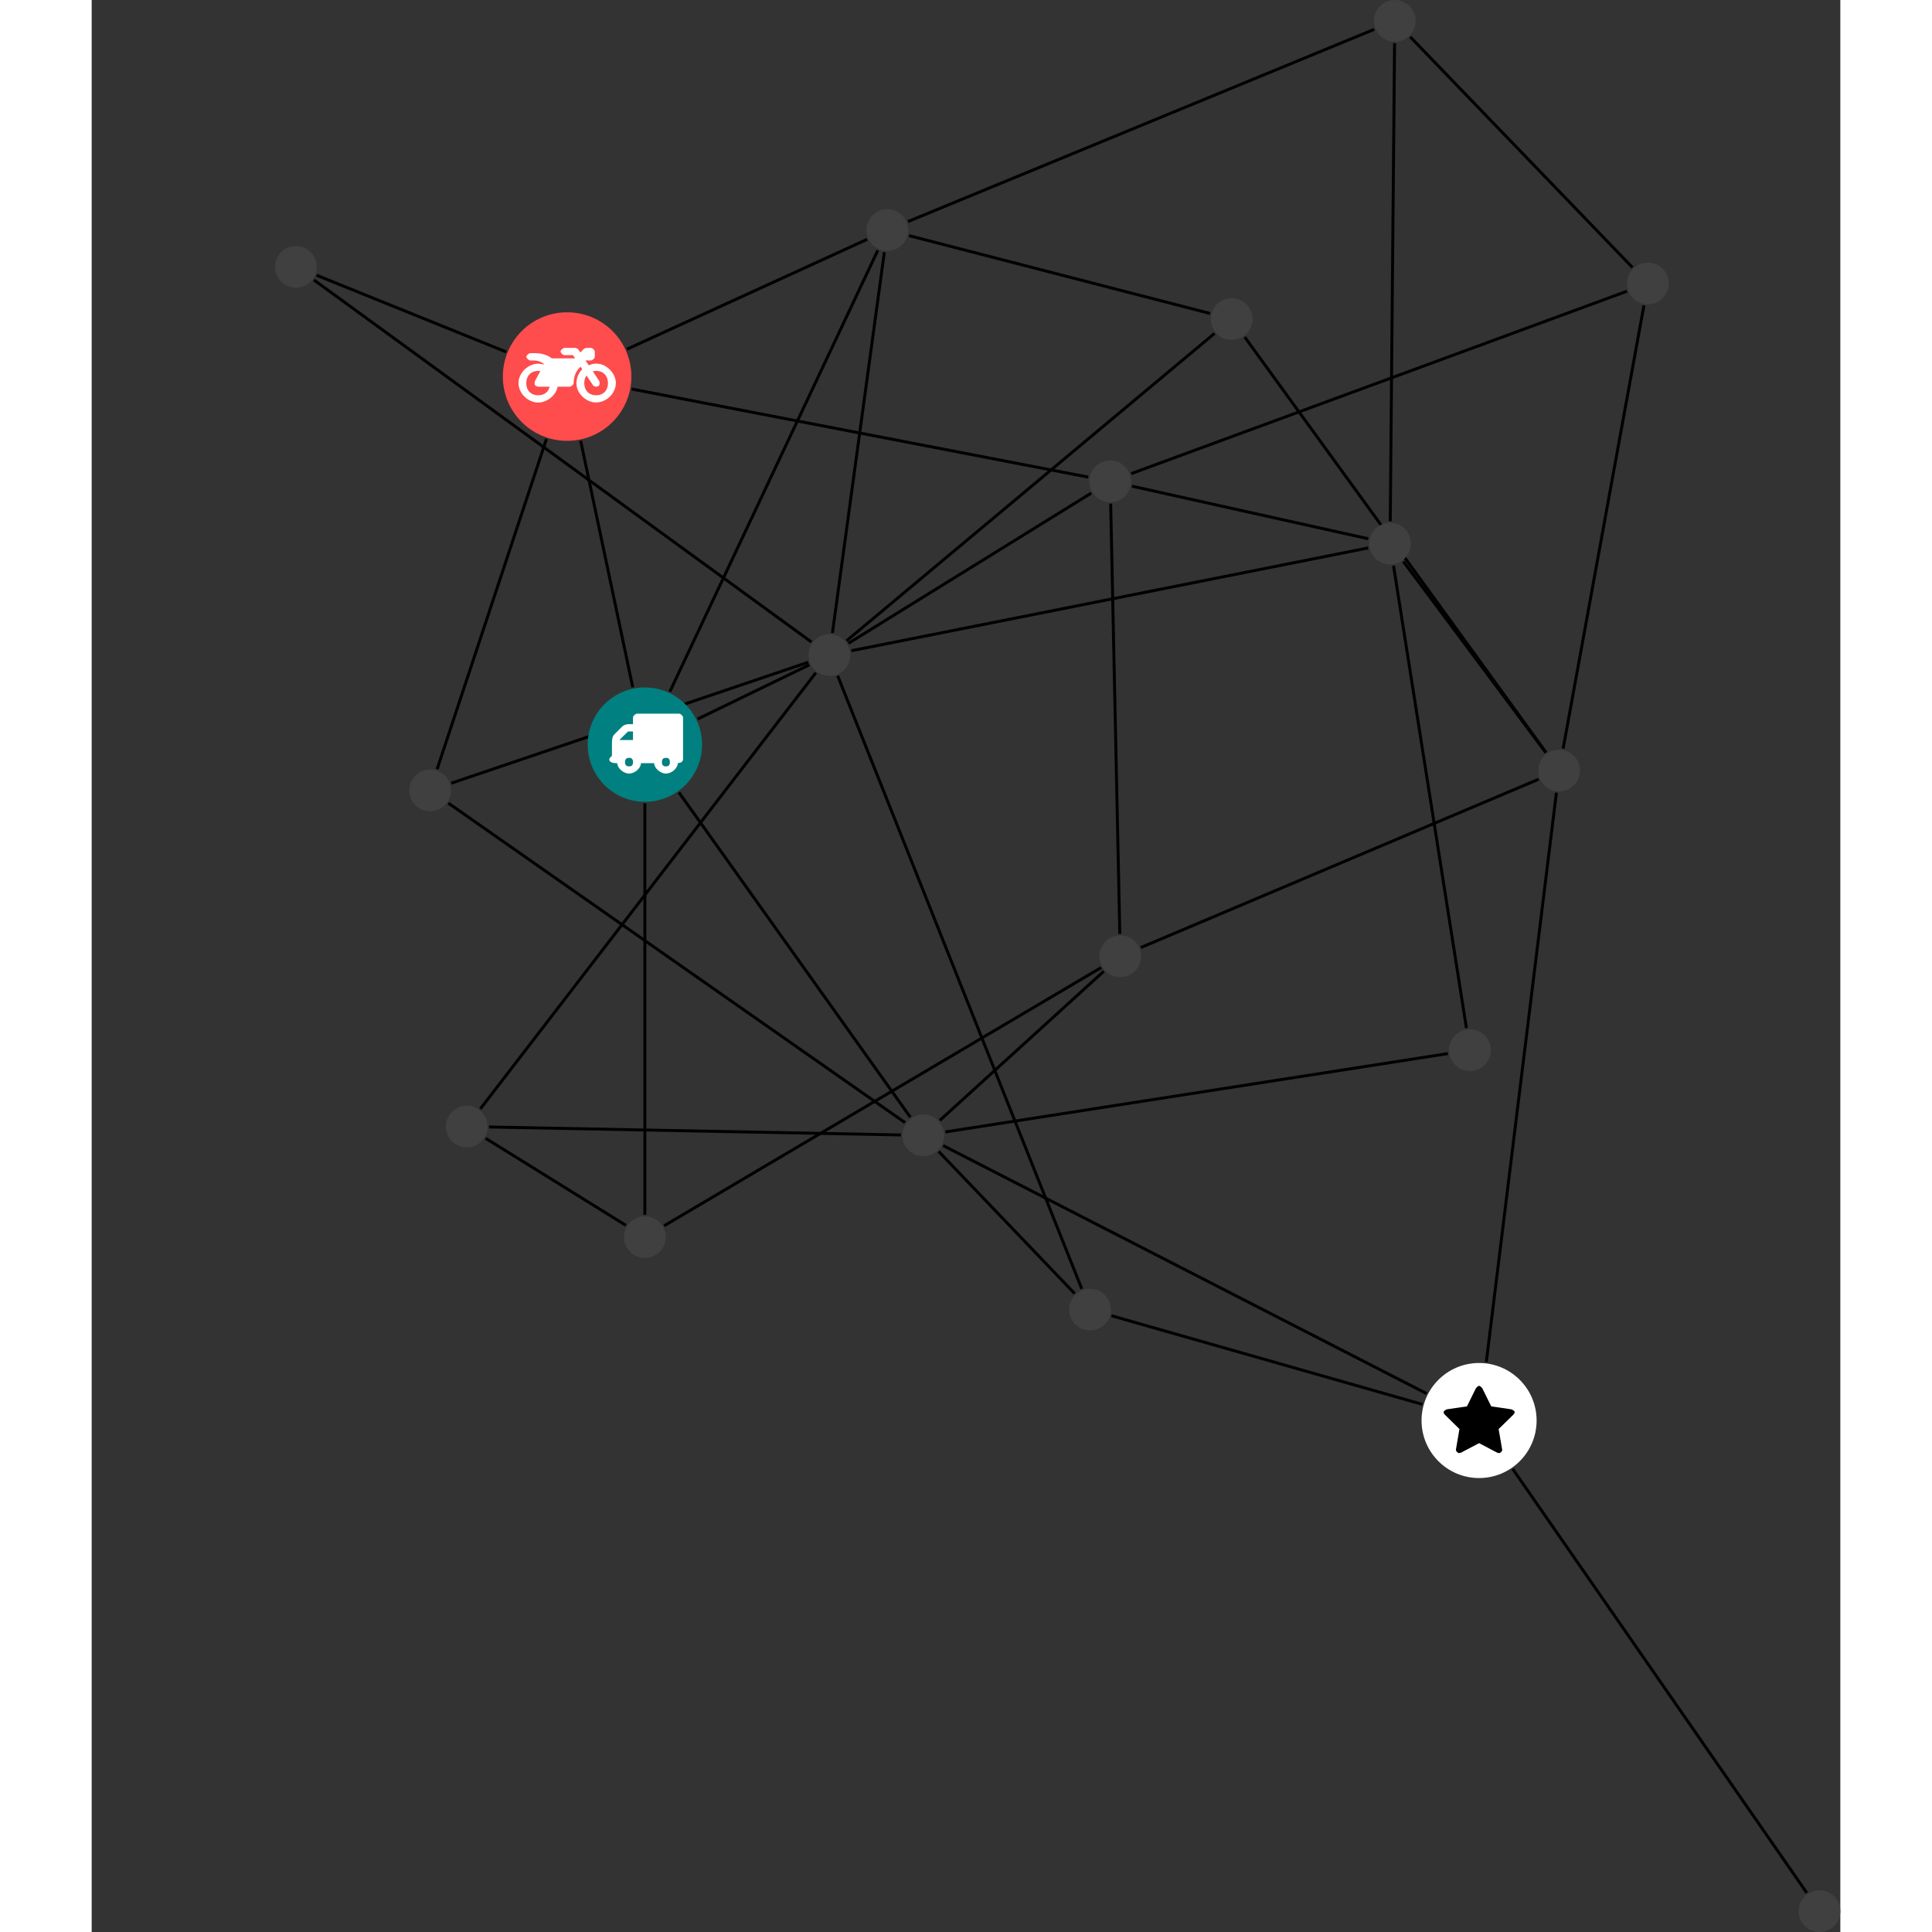 <?xml version="1.0" encoding="UTF-8"?>
<svg xmlns="http://www.w3.org/2000/svg" xmlns:xlink="http://www.w3.org/1999/xlink" width="261.120pt" height="261.120pt" viewBox="-24.782 0.000 236.339 261.120" version="1.1">
<rect x="-24.782" y="0.000" width="236.339" height="261.120" fill="#333333" stroke="none"/>
<defs>
<g>
<symbol overflow="visible" id="glyph0-0">
<path style="stroke:none;" d="M 1.422 -0.75 L 1.422 -7.922 L 3.562 -7.922 L 3.562 -0.891 L 1.422 -0.891 Z M 0.625 0 L 4.531 0 L 4.531 -8.812 L 0.438 -8.812 L 0.438 0 Z M 0.625 0 "/>
</symbol>
<symbol overflow="visible" id="glyph0-1">
<path style="stroke:none;" d="M 3.375 -0.844 C 3.375 -0.453 3.234 -0.266 2.844 -0.266 C 2.469 -0.266 2.297 -0.453 2.297 -0.844 C 2.297 -1.219 2.469 -1.422 2.844 -1.422 C 3.234 -1.422 3.375 -1.219 3.375 -0.844 Z M 1.594 -3.688 L 1.594 -3.859 C 1.594 -3.875 1.578 -3.875 1.594 -3.891 L 2.688 -4.969 C 2.703 -5 2.656 -4.984 2.688 -4.984 L 3.375 -4.984 L 3.375 -3.828 L 1.594 -3.828 Z M 8.359 -0.844 C 8.359 -0.453 8.219 -0.266 7.828 -0.266 C 7.453 -0.266 7.281 -0.453 7.281 -0.844 C 7.281 -1.219 7.453 -1.422 7.828 -1.422 C 8.219 -1.422 8.359 -1.219 8.359 -0.844 Z M 10.141 -6.891 C 10.141 -7.094 9.812 -7.391 9.609 -7.391 L 3.922 -7.391 C 3.719 -7.391 3.375 -7.094 3.375 -6.891 L 3.375 -5.969 L 2.672 -5.969 C 2.469 -5.969 2.078 -5.812 1.938 -5.672 L 0.844 -4.578 C 0.531 -4.266 0.531 -3.734 0.531 -3.328 L 0.531 -1.688 C 0.516 -1.688 0.172 -1.391 0.172 -1.203 C 0.172 -0.781 0.781 -0.703 1.062 -0.703 L 1.25 -0.703 C 1.25 -0.047 2.062 0.703 2.844 0.703 C 3.641 0.703 4.453 -0.047 4.453 -0.703 L 6.234 -0.703 C 6.234 -0.047 7.047 0.703 7.828 0.703 C 8.625 0.703 9.438 -0.047 9.438 -0.703 C 9.547 -0.703 10.141 -0.781 10.141 -1.203 Z M 10.141 -6.891 "/>
</symbol>
<symbol overflow="visible" id="glyph0-2">
<path style="stroke:none;" d="M 12.969 -2.906 C 12.844 -3.984 11.859 -5.016 10.781 -5.219 C 10.234 -5.328 9.703 -5.219 9.328 -5.031 L 8.875 -5.688 L 9.609 -5.688 C 9.812 -5.688 10.141 -5.984 10.141 -6.188 L 10.141 -6.891 C 10.141 -7.094 9.812 -7.391 9.609 -7.391 L 9.047 -7.391 C 8.969 -7.391 8.734 -7.312 8.656 -7.25 L 8.188 -6.766 L 7.891 -7.203 C 7.828 -7.281 7.594 -7.391 7.484 -7.391 L 6.078 -7.391 C 5.906 -7.391 5.547 -7.125 5.516 -6.953 C 5.484 -6.734 5.828 -6.406 6.047 -6.406 L 7.188 -6.406 L 7.484 -5.969 L 4.344 -5.969 C 4.141 -6.125 3.375 -6.672 2.141 -6.672 L 1.422 -6.672 C 1.219 -6.672 0.891 -6.375 0.891 -6.188 C 0.891 -5.984 1.219 -5.688 1.422 -5.688 L 1.781 -5.688 C 2.484 -5.688 2.906 -5.516 3.281 -5.188 L 3.25 -5.141 C 3.078 -5.188 2.797 -5.25 2.5 -5.25 C 1.109 -5.25 -0.172 -4 -0.172 -2.625 C -0.172 -1.25 1.109 0 2.5 0 C 3.75 0 4.953 -1.062 5.109 -2.141 L 6.766 -2.141 C 6.969 -2.141 7.281 -2.438 7.281 -2.625 C 7.281 -3.609 7.688 -4.391 8.219 -4.844 L 8.453 -4.5 C 7.969 -4.062 7.578 -3.203 7.672 -2.359 C 7.781 -1.172 8.969 -0.094 10.141 -0.016 C 11.703 0.094 13.156 -1.344 12.969 -2.906 Z M 2.5 -0.984 C 1.516 -0.984 0.875 -1.641 0.875 -2.625 C 0.875 -3.594 1.516 -4.281 2.5 -4.281 C 2.672 -4.281 2.844 -4.234 2.781 -4.25 L 2.047 -2.891 C 2 -2.781 2 -2.469 2.047 -2.359 C 2.125 -2.25 2.375 -2.141 2.5 -2.141 L 4.031 -2.141 C 3.891 -1.453 3.344 -0.984 2.5 -0.984 Z M 10.328 -0.984 C 9.344 -0.984 8.719 -1.641 8.719 -2.625 C 8.719 -3.109 8.859 -3.469 9.031 -3.641 L 9.906 -2.328 C 9.969 -2.219 10.203 -2.141 10.328 -2.141 C 10.391 -2.141 10.594 -2.188 10.641 -2.234 C 10.812 -2.344 10.844 -2.75 10.734 -2.922 L 9.875 -4.219 C 9.859 -4.219 10.094 -4.281 10.328 -4.281 C 11.297 -4.281 11.922 -3.594 11.922 -2.625 C 11.922 -1.641 11.297 -0.984 10.328 -0.984 Z M 10.328 -0.984 "/>
</symbol>
<symbol overflow="visible" id="glyph0-3">
<path style="stroke:none;" d="M 9.438 -5.078 C 9.438 -5.25 9.078 -5.453 8.938 -5.469 L 6.266 -5.859 L 5.078 -8.266 C 5.031 -8.375 4.75 -8.641 4.625 -8.641 C 4.5 -8.641 4.234 -8.375 4.172 -8.266 L 2.984 -5.859 L 0.312 -5.469 C 0.172 -5.453 -0.172 -5.25 -0.172 -5.078 C -0.172 -4.969 -0.062 -4.781 0.016 -4.719 L 1.969 -2.797 L 1.5 -0.062 C 1.5 -0.016 1.5 0.016 1.5 0.047 C 1.5 0.203 1.75 0.453 1.906 0.453 C 1.984 0.453 2.188 0.406 2.25 0.359 L 4.625 -0.891 L 7 0.359 C 7.062 0.406 7.266 0.453 7.344 0.453 C 7.5 0.453 7.75 0.203 7.75 0.047 C 7.75 0.016 7.75 -0.016 7.734 -0.062 L 7.266 -2.797 L 9.234 -4.719 C 9.297 -4.781 9.438 -4.969 9.438 -5.078 Z M 9.438 -5.078 "/>
</symbol>
</g>
<clipPath id="clip1">
  <path d="M 161 192 L 211.559 192 L 211.559 261.121 L 161 261.121 Z M 161 192 "/>
</clipPath>
<clipPath id="clip2">
  <path d="M 205 255 L 211.559 255 L 211.559 261.121 L 205 261.121 Z M 205 255 "/>
</clipPath>
</defs>
<g id="surface1">
<path style="fill:none;stroke-width:0.399;stroke-linecap:butt;stroke-linejoin:miter;stroke:rgb(0%,0%,0%);stroke-opacity:1;stroke-miterlimit:10;" d="M -0.002 -7.927 L -0.002 -63.548 " transform="matrix(1,0,0,-1,49.986,100.643)"/>
<path style="fill:none;stroke-width:0.399;stroke-linecap:butt;stroke-linejoin:miter;stroke:rgb(0%,0%,0%);stroke-opacity:1;stroke-miterlimit:10;" d="M -1.638 7.756 L -8.674 41.053 " transform="matrix(1,0,0,-1,49.986,100.643)"/>
<path style="fill:none;stroke-width:0.399;stroke-linecap:butt;stroke-linejoin:miter;stroke:rgb(0%,0%,0%);stroke-opacity:1;stroke-miterlimit:10;" d="M 4.6 -6.459 L 35.877 -50.353 " transform="matrix(1,0,0,-1,49.986,100.643)"/>
<path style="fill:none;stroke-width:0.399;stroke-linecap:butt;stroke-linejoin:miter;stroke:rgb(0%,0%,0%);stroke-opacity:1;stroke-miterlimit:10;" d="M 7.135 3.463 L 22.229 10.788 " transform="matrix(1,0,0,-1,49.986,100.643)"/>
<path style="fill:none;stroke-width:0.399;stroke-linecap:butt;stroke-linejoin:miter;stroke:rgb(0%,0%,0%);stroke-opacity:1;stroke-miterlimit:10;" d="M 3.381 7.174 L 31.487 66.819 " transform="matrix(1,0,0,-1,49.986,100.643)"/>
<path style="fill:none;stroke-width:0.399;stroke-linecap:butt;stroke-linejoin:miter;stroke:rgb(0%,0%,0%);stroke-opacity:1;stroke-miterlimit:10;" d="M -2.564 -64.974 L -21.517 -53.209 " transform="matrix(1,0,0,-1,49.986,100.643)"/>
<path style="fill:none;stroke-width:0.399;stroke-linecap:butt;stroke-linejoin:miter;stroke:rgb(0%,0%,0%);stroke-opacity:1;stroke-miterlimit:10;" d="M 2.6 -65.029 L 61.655 -30.134 " transform="matrix(1,0,0,-1,49.986,100.643)"/>
<g clip-path="url(#clip1)" clip-rule="nonzero">
<path style="fill:none;stroke-width:0.399;stroke-linecap:butt;stroke-linejoin:miter;stroke:rgb(0%,0%,0%);stroke-opacity:1;stroke-miterlimit:10;" d="M 157.034 -155.181 L 117.295 -97.9 " transform="matrix(1,0,0,-1,49.986,100.643)"/>
</g>
<path style="fill:none;stroke-width:0.399;stroke-linecap:butt;stroke-linejoin:miter;stroke:rgb(0%,0%,0%);stroke-opacity:1;stroke-miterlimit:10;" d="M -18.752 53.081 L -44.373 63.444 " transform="matrix(1,0,0,-1,49.986,100.643)"/>
<path style="fill:none;stroke-width:0.399;stroke-linecap:butt;stroke-linejoin:miter;stroke:rgb(0%,0%,0%);stroke-opacity:1;stroke-miterlimit:10;" d="M -13.302 41.311 L -28.08 -3.314 " transform="matrix(1,0,0,-1,49.986,100.643)"/>
<path style="fill:none;stroke-width:0.399;stroke-linecap:butt;stroke-linejoin:miter;stroke:rgb(0%,0%,0%);stroke-opacity:1;stroke-miterlimit:10;" d="M -2.427 53.448 L 30.03 68.295 " transform="matrix(1,0,0,-1,49.986,100.643)"/>
<path style="fill:none;stroke-width:0.399;stroke-linecap:butt;stroke-linejoin:miter;stroke:rgb(0%,0%,0%);stroke-opacity:1;stroke-miterlimit:10;" d="M -1.783 48.065 L 59.928 36.159 " transform="matrix(1,0,0,-1,49.986,100.643)"/>
<path style="fill:none;stroke-width:0.399;stroke-linecap:butt;stroke-linejoin:miter;stroke:rgb(0%,0%,0%);stroke-opacity:1;stroke-miterlimit:10;" d="M 123.198 -6.494 L 113.725 -83.431 " transform="matrix(1,0,0,-1,49.986,100.643)"/>
<path style="fill:none;stroke-width:0.399;stroke-linecap:butt;stroke-linejoin:miter;stroke:rgb(0%,0%,0%);stroke-opacity:1;stroke-miterlimit:10;" d="M 124.108 -0.529 L 135.026 59.354 " transform="matrix(1,0,0,-1,49.986,100.643)"/>
<path style="fill:none;stroke-width:0.399;stroke-linecap:butt;stroke-linejoin:miter;stroke:rgb(0%,0%,0%);stroke-opacity:1;stroke-miterlimit:10;" d="M 121.764 -1.08 L 102.518 24.752 " transform="matrix(1,0,0,-1,49.986,100.643)"/>
<path style="fill:none;stroke-width:0.399;stroke-linecap:butt;stroke-linejoin:miter;stroke:rgb(0%,0%,0%);stroke-opacity:1;stroke-miterlimit:10;" d="M 121.795 -1.056 L 81.08 55.077 " transform="matrix(1,0,0,-1,49.986,100.643)"/>
<path style="fill:none;stroke-width:0.399;stroke-linecap:butt;stroke-linejoin:miter;stroke:rgb(0%,0%,0%);stroke-opacity:1;stroke-miterlimit:10;" d="M 120.787 -4.677 L 67.034 -27.423 " transform="matrix(1,0,0,-1,49.986,100.643)"/>
<path style="fill:none;stroke-width:0.399;stroke-linecap:butt;stroke-linejoin:miter;stroke:rgb(0%,0%,0%);stroke-opacity:1;stroke-miterlimit:10;" d="M -44.728 62.803 L 22.502 13.881 " transform="matrix(1,0,0,-1,49.986,100.643)"/>
<path style="fill:none;stroke-width:0.399;stroke-linecap:butt;stroke-linejoin:miter;stroke:rgb(0%,0%,0%);stroke-opacity:1;stroke-miterlimit:10;" d="M 63.069 -77.189 L 105.076 -89.162 " transform="matrix(1,0,0,-1,49.986,100.643)"/>
<path style="fill:none;stroke-width:0.399;stroke-linecap:butt;stroke-linejoin:miter;stroke:rgb(0%,0%,0%);stroke-opacity:1;stroke-miterlimit:10;" d="M 58.08 -74.181 L 39.713 -54.99 " transform="matrix(1,0,0,-1,49.986,100.643)"/>
<path style="fill:none;stroke-width:0.399;stroke-linecap:butt;stroke-linejoin:miter;stroke:rgb(0%,0%,0%);stroke-opacity:1;stroke-miterlimit:10;" d="M 59.049 -73.556 L 26.061 9.303 " transform="matrix(1,0,0,-1,49.986,100.643)"/>
<path style="fill:none;stroke-width:0.399;stroke-linecap:butt;stroke-linejoin:miter;stroke:rgb(0%,0%,0%);stroke-opacity:1;stroke-miterlimit:10;" d="M 105.651 -87.705 L 40.315 -54.189 " transform="matrix(1,0,0,-1,49.986,100.643)"/>
<path style="fill:none;stroke-width:0.399;stroke-linecap:butt;stroke-linejoin:miter;stroke:rgb(0%,0%,0%);stroke-opacity:1;stroke-miterlimit:10;" d="M 103.448 95.655 L 133.471 64.498 " transform="matrix(1,0,0,-1,49.986,100.643)"/>
<path style="fill:none;stroke-width:0.399;stroke-linecap:butt;stroke-linejoin:miter;stroke:rgb(0%,0%,0%);stroke-opacity:1;stroke-miterlimit:10;" d="M 101.326 94.811 L 100.741 30.19 " transform="matrix(1,0,0,-1,49.986,100.643)"/>
<path style="fill:none;stroke-width:0.399;stroke-linecap:butt;stroke-linejoin:miter;stroke:rgb(0%,0%,0%);stroke-opacity:1;stroke-miterlimit:10;" d="M 98.565 96.674 L 35.565 70.702 " transform="matrix(1,0,0,-1,49.986,100.643)"/>
<path style="fill:none;stroke-width:0.399;stroke-linecap:butt;stroke-linejoin:miter;stroke:rgb(0%,0%,0%);stroke-opacity:1;stroke-miterlimit:10;" d="M 132.733 61.284 L 65.725 36.627 " transform="matrix(1,0,0,-1,49.986,100.643)"/>
<path style="fill:none;stroke-width:0.399;stroke-linecap:butt;stroke-linejoin:miter;stroke:rgb(0%,0%,0%);stroke-opacity:1;stroke-miterlimit:10;" d="M 108.526 -41.755 L 40.612 -52.345 " transform="matrix(1,0,0,-1,49.986,100.643)"/>
<path style="fill:none;stroke-width:0.399;stroke-linecap:butt;stroke-linejoin:miter;stroke:rgb(0%,0%,0%);stroke-opacity:1;stroke-miterlimit:10;" d="M 111.037 -38.31 L 101.182 24.19 " transform="matrix(1,0,0,-1,49.986,100.643)"/>
<path style="fill:none;stroke-width:0.399;stroke-linecap:butt;stroke-linejoin:miter;stroke:rgb(0%,0%,0%);stroke-opacity:1;stroke-miterlimit:10;" d="M 35.155 -51.08 L -26.556 -7.908 " transform="matrix(1,0,0,-1,49.986,100.643)"/>
<path style="fill:none;stroke-width:0.399;stroke-linecap:butt;stroke-linejoin:miter;stroke:rgb(0%,0%,0%);stroke-opacity:1;stroke-miterlimit:10;" d="M 34.612 -52.752 L -21.064 -51.677 " transform="matrix(1,0,0,-1,49.986,100.643)"/>
<path style="fill:none;stroke-width:0.399;stroke-linecap:butt;stroke-linejoin:miter;stroke:rgb(0%,0%,0%);stroke-opacity:1;stroke-miterlimit:10;" d="M 39.862 -50.783 L 62.022 -30.63 " transform="matrix(1,0,0,-1,49.986,100.643)"/>
<path style="fill:none;stroke-width:0.399;stroke-linecap:butt;stroke-linejoin:miter;stroke:rgb(0%,0%,0%);stroke-opacity:1;stroke-miterlimit:10;" d="M 22.084 11.139 L -26.17 -5.209 " transform="matrix(1,0,0,-1,49.986,100.643)"/>
<path style="fill:none;stroke-width:0.399;stroke-linecap:butt;stroke-linejoin:miter;stroke:rgb(0%,0%,0%);stroke-opacity:1;stroke-miterlimit:10;" d="M 27.905 12.694 L 97.752 26.584 " transform="matrix(1,0,0,-1,49.986,100.643)"/>
<path style="fill:none;stroke-width:0.399;stroke-linecap:butt;stroke-linejoin:miter;stroke:rgb(0%,0%,0%);stroke-opacity:1;stroke-miterlimit:10;" d="M 27.26 14.041 L 76.994 55.584 " transform="matrix(1,0,0,-1,49.986,100.643)"/>
<path style="fill:none;stroke-width:0.399;stroke-linecap:butt;stroke-linejoin:miter;stroke:rgb(0%,0%,0%);stroke-opacity:1;stroke-miterlimit:10;" d="M 23.104 9.717 L -22.24 -49.228 " transform="matrix(1,0,0,-1,49.986,100.643)"/>
<path style="fill:none;stroke-width:0.399;stroke-linecap:butt;stroke-linejoin:miter;stroke:rgb(0%,0%,0%);stroke-opacity:1;stroke-miterlimit:10;" d="M 25.35 15.096 L 32.366 66.561 " transform="matrix(1,0,0,-1,49.986,100.643)"/>
<path style="fill:none;stroke-width:0.399;stroke-linecap:butt;stroke-linejoin:miter;stroke:rgb(0%,0%,0%);stroke-opacity:1;stroke-miterlimit:10;" d="M 27.51 13.694 L 60.327 33.998 " transform="matrix(1,0,0,-1,49.986,100.643)"/>
<path style="fill:none;stroke-width:0.399;stroke-linecap:butt;stroke-linejoin:miter;stroke:rgb(0%,0%,0%);stroke-opacity:1;stroke-miterlimit:10;" d="M 97.768 27.827 L 65.838 34.932 " transform="matrix(1,0,0,-1,49.986,100.643)"/>
<path style="fill:none;stroke-width:0.399;stroke-linecap:butt;stroke-linejoin:miter;stroke:rgb(0%,0%,0%);stroke-opacity:1;stroke-miterlimit:10;" d="M 76.389 58.276 L 35.698 68.795 " transform="matrix(1,0,0,-1,49.986,100.643)"/>
<path style="fill:none;stroke-width:0.399;stroke-linecap:butt;stroke-linejoin:miter;stroke:rgb(0%,0%,0%);stroke-opacity:1;stroke-miterlimit:10;" d="M 64.19 -25.584 L 62.955 32.569 " transform="matrix(1,0,0,-1,49.986,100.643)"/>
<path style=" stroke:none;fill-rule:nonzero;fill:rgb(0%,50%,50%);fill-opacity:1;" d="M 57.715 100.645 C 57.715 96.375 54.254 92.914 49.984 92.914 C 45.719 92.914 42.258 96.375 42.258 100.645 C 42.258 104.91 45.719 108.371 49.984 108.371 C 54.254 108.371 57.715 104.91 57.715 100.645 Z M 57.715 100.645 "/>
<g style="fill:rgb(100%,100%,100%);fill-opacity:1;">
  <use xlink:href="#glyph0-1" x="45.005" y="103.846"/>
</g>
<path style=" stroke:none;fill-rule:nonzero;fill:rgb(25%,25%,25%);fill-opacity:1;" d="M 52.805 167.207 C 52.805 165.652 51.543 164.391 49.984 164.391 C 48.43 164.391 47.168 165.652 47.168 167.207 C 47.168 168.762 48.43 170.023 49.984 170.023 C 51.543 170.023 52.805 168.762 52.805 167.207 Z M 52.805 167.207 "/>
<g clip-path="url(#clip2)" clip-rule="nonzero">
<path style=" stroke:none;fill-rule:nonzero;fill:rgb(25%,25%,25%);fill-opacity:1;" d="M 211.559 258.301 C 211.559 256.746 210.297 255.484 208.738 255.484 C 207.184 255.484 205.922 256.746 205.922 258.301 C 205.922 259.859 207.184 261.121 208.738 261.121 C 210.297 261.121 211.559 259.859 211.559 258.301 Z M 211.559 258.301 "/>
</g>
<path style=" stroke:none;fill-rule:nonzero;fill:rgb(100%,29.999%,29.999%);fill-opacity:1;" d="M 48.164 50.895 C 48.164 46.098 44.273 42.207 39.477 42.207 C 34.68 42.207 30.789 46.098 30.789 50.895 C 30.789 55.691 34.68 59.582 39.477 59.582 C 44.273 59.582 48.164 55.691 48.164 50.895 Z M 48.164 50.895 "/>
<g style="fill:rgb(100%,100%,100%);fill-opacity:1;">
  <use xlink:href="#glyph0-2" x="33.076" y="54.406"/>
</g>
<path style=" stroke:none;fill-rule:nonzero;fill:rgb(25%,25%,25%);fill-opacity:1;" d="M 176.371 104.141 C 176.371 102.586 175.109 101.324 173.555 101.324 C 171.996 101.324 170.734 102.586 170.734 104.141 C 170.734 105.699 171.996 106.961 173.555 106.961 C 175.109 106.961 176.371 105.699 176.371 104.141 Z M 176.371 104.141 "/>
<path style=" stroke:none;fill-rule:nonzero;fill:rgb(25%,25%,25%);fill-opacity:1;" d="M 5.637 36.066 C 5.637 34.512 4.375 33.25 2.816 33.25 C 1.262 33.25 0 34.512 0 36.066 C 0 37.625 1.262 38.887 2.816 38.887 C 4.375 38.887 5.637 37.625 5.637 36.066 Z M 5.637 36.066 "/>
<path style=" stroke:none;fill-rule:nonzero;fill:rgb(25%,25%,25%);fill-opacity:1;" d="M 112.969 177.004 C 112.969 175.445 111.707 174.184 110.152 174.184 C 108.594 174.184 107.332 175.445 107.332 177.004 C 107.332 178.559 108.594 179.82 110.152 179.82 C 111.707 179.82 112.969 178.559 112.969 177.004 Z M 112.969 177.004 "/>
<path style=" stroke:none;fill-rule:nonzero;fill:rgb(100%,100%,100%);fill-opacity:1;" d="M 170.508 191.988 C 170.508 187.695 167.027 184.215 162.734 184.215 C 158.438 184.215 154.957 187.695 154.957 191.988 C 154.957 196.285 158.438 199.766 162.734 199.766 C 167.027 199.766 170.508 196.285 170.508 191.988 Z M 170.508 191.988 "/>
<g style="fill:rgb(0%,0%,0%);fill-opacity:1;">
  <use xlink:href="#glyph0-3" x="158.11" y="195.939"/>
</g>
<path style=" stroke:none;fill-rule:nonzero;fill:rgb(25%,25%,25%);fill-opacity:1;" d="M 154.156 2.816 C 154.156 1.262 152.895 0 151.34 0 C 149.785 0 148.523 1.262 148.523 2.816 C 148.523 4.375 149.785 5.637 151.34 5.637 C 152.895 5.637 154.156 4.375 154.156 2.816 Z M 154.156 2.816 "/>
<path style=" stroke:none;fill-rule:nonzero;fill:rgb(25%,25%,25%);fill-opacity:1;" d="M 188.367 38.32 C 188.367 36.762 187.105 35.5 185.551 35.5 C 183.996 35.5 182.734 36.762 182.734 38.32 C 182.734 39.875 183.996 41.137 185.551 41.137 C 187.105 41.137 188.367 39.875 188.367 38.32 Z M 188.367 38.32 "/>
<path style=" stroke:none;fill-rule:nonzero;fill:rgb(25%,25%,25%);fill-opacity:1;" d="M 164.312 141.934 C 164.312 140.379 163.051 139.117 161.492 139.117 C 159.938 139.117 158.676 140.379 158.676 141.934 C 158.676 143.492 159.938 144.754 161.492 144.754 C 163.051 144.754 164.312 143.492 164.312 141.934 Z M 164.312 141.934 "/>
<path style=" stroke:none;fill-rule:nonzero;fill:rgb(25%,25%,25%);fill-opacity:1;" d="M 90.434 153.453 C 90.434 151.898 89.172 150.637 87.613 150.637 C 86.059 150.637 84.797 151.898 84.797 153.453 C 84.797 155.008 86.059 156.27 87.613 156.27 C 89.172 156.27 90.434 155.008 90.434 153.453 Z M 90.434 153.453 "/>
<path style=" stroke:none;fill-rule:nonzero;fill:rgb(25%,25%,25%);fill-opacity:1;" d="M 77.75 88.535 C 77.75 86.98 76.488 85.719 74.93 85.719 C 73.375 85.719 72.113 86.98 72.113 88.535 C 72.113 90.094 73.375 91.355 74.93 91.355 C 76.488 91.355 77.75 90.094 77.75 88.535 Z M 77.75 88.535 "/>
<path style=" stroke:none;fill-rule:nonzero;fill:rgb(25%,25%,25%);fill-opacity:1;" d="M 23.777 106.82 C 23.777 105.266 22.516 104.004 20.957 104.004 C 19.402 104.004 18.141 105.266 18.141 106.82 C 18.141 108.379 19.402 109.641 20.957 109.641 C 22.516 109.641 23.777 108.379 23.777 106.82 Z M 23.777 106.82 "/>
<path style=" stroke:none;fill-rule:nonzero;fill:rgb(25%,25%,25%);fill-opacity:1;" d="M 153.516 73.473 C 153.516 71.914 152.254 70.652 150.699 70.652 C 149.145 70.652 147.883 71.914 147.883 73.473 C 147.883 75.027 149.145 76.289 150.699 76.289 C 152.254 76.289 153.516 75.027 153.516 73.473 Z M 153.516 73.473 "/>
<path style=" stroke:none;fill-rule:nonzero;fill:rgb(25%,25%,25%);fill-opacity:1;" d="M 132.113 43.121 C 132.113 41.566 130.852 40.305 129.297 40.305 C 127.738 40.305 126.477 41.566 126.477 43.121 C 126.477 44.68 127.738 45.941 129.297 45.941 C 130.852 45.941 132.113 44.68 132.113 43.121 Z M 132.113 43.121 "/>
<path style=" stroke:none;fill-rule:nonzero;fill:rgb(25%,25%,25%);fill-opacity:1;" d="M 28.727 152.262 C 28.727 150.703 27.465 149.441 25.906 149.441 C 24.352 149.441 23.09 150.703 23.09 152.262 C 23.09 153.816 24.352 155.078 25.906 155.078 C 27.465 155.078 28.727 153.816 28.727 152.262 Z M 28.727 152.262 "/>
<path style=" stroke:none;fill-rule:nonzero;fill:rgb(25%,25%,25%);fill-opacity:1;" d="M 85.578 31.094 C 85.578 29.535 84.316 28.273 82.762 28.273 C 81.203 28.273 79.941 29.535 79.941 31.094 C 79.941 32.648 81.203 33.91 82.762 33.91 C 84.316 33.91 85.578 32.648 85.578 31.094 Z M 85.578 31.094 "/>
<path style=" stroke:none;fill-rule:nonzero;fill:rgb(25%,25%,25%);fill-opacity:1;" d="M 117.059 129.242 C 117.059 127.688 115.797 126.426 114.238 126.426 C 112.684 126.426 111.422 127.688 111.422 129.242 C 111.422 130.797 112.684 132.059 114.238 132.059 C 115.797 132.059 117.059 130.797 117.059 129.242 Z M 117.059 129.242 "/>
<path style=" stroke:none;fill-rule:nonzero;fill:rgb(25%,25%,25%);fill-opacity:1;" d="M 115.695 65.059 C 115.695 63.5 114.434 62.238 112.879 62.238 C 111.32 62.238 110.059 63.5 110.059 65.059 C 110.059 66.613 111.32 67.875 112.879 67.875 C 114.434 67.875 115.695 66.613 115.695 65.059 Z M 115.695 65.059 "/>
</g>
</svg>
